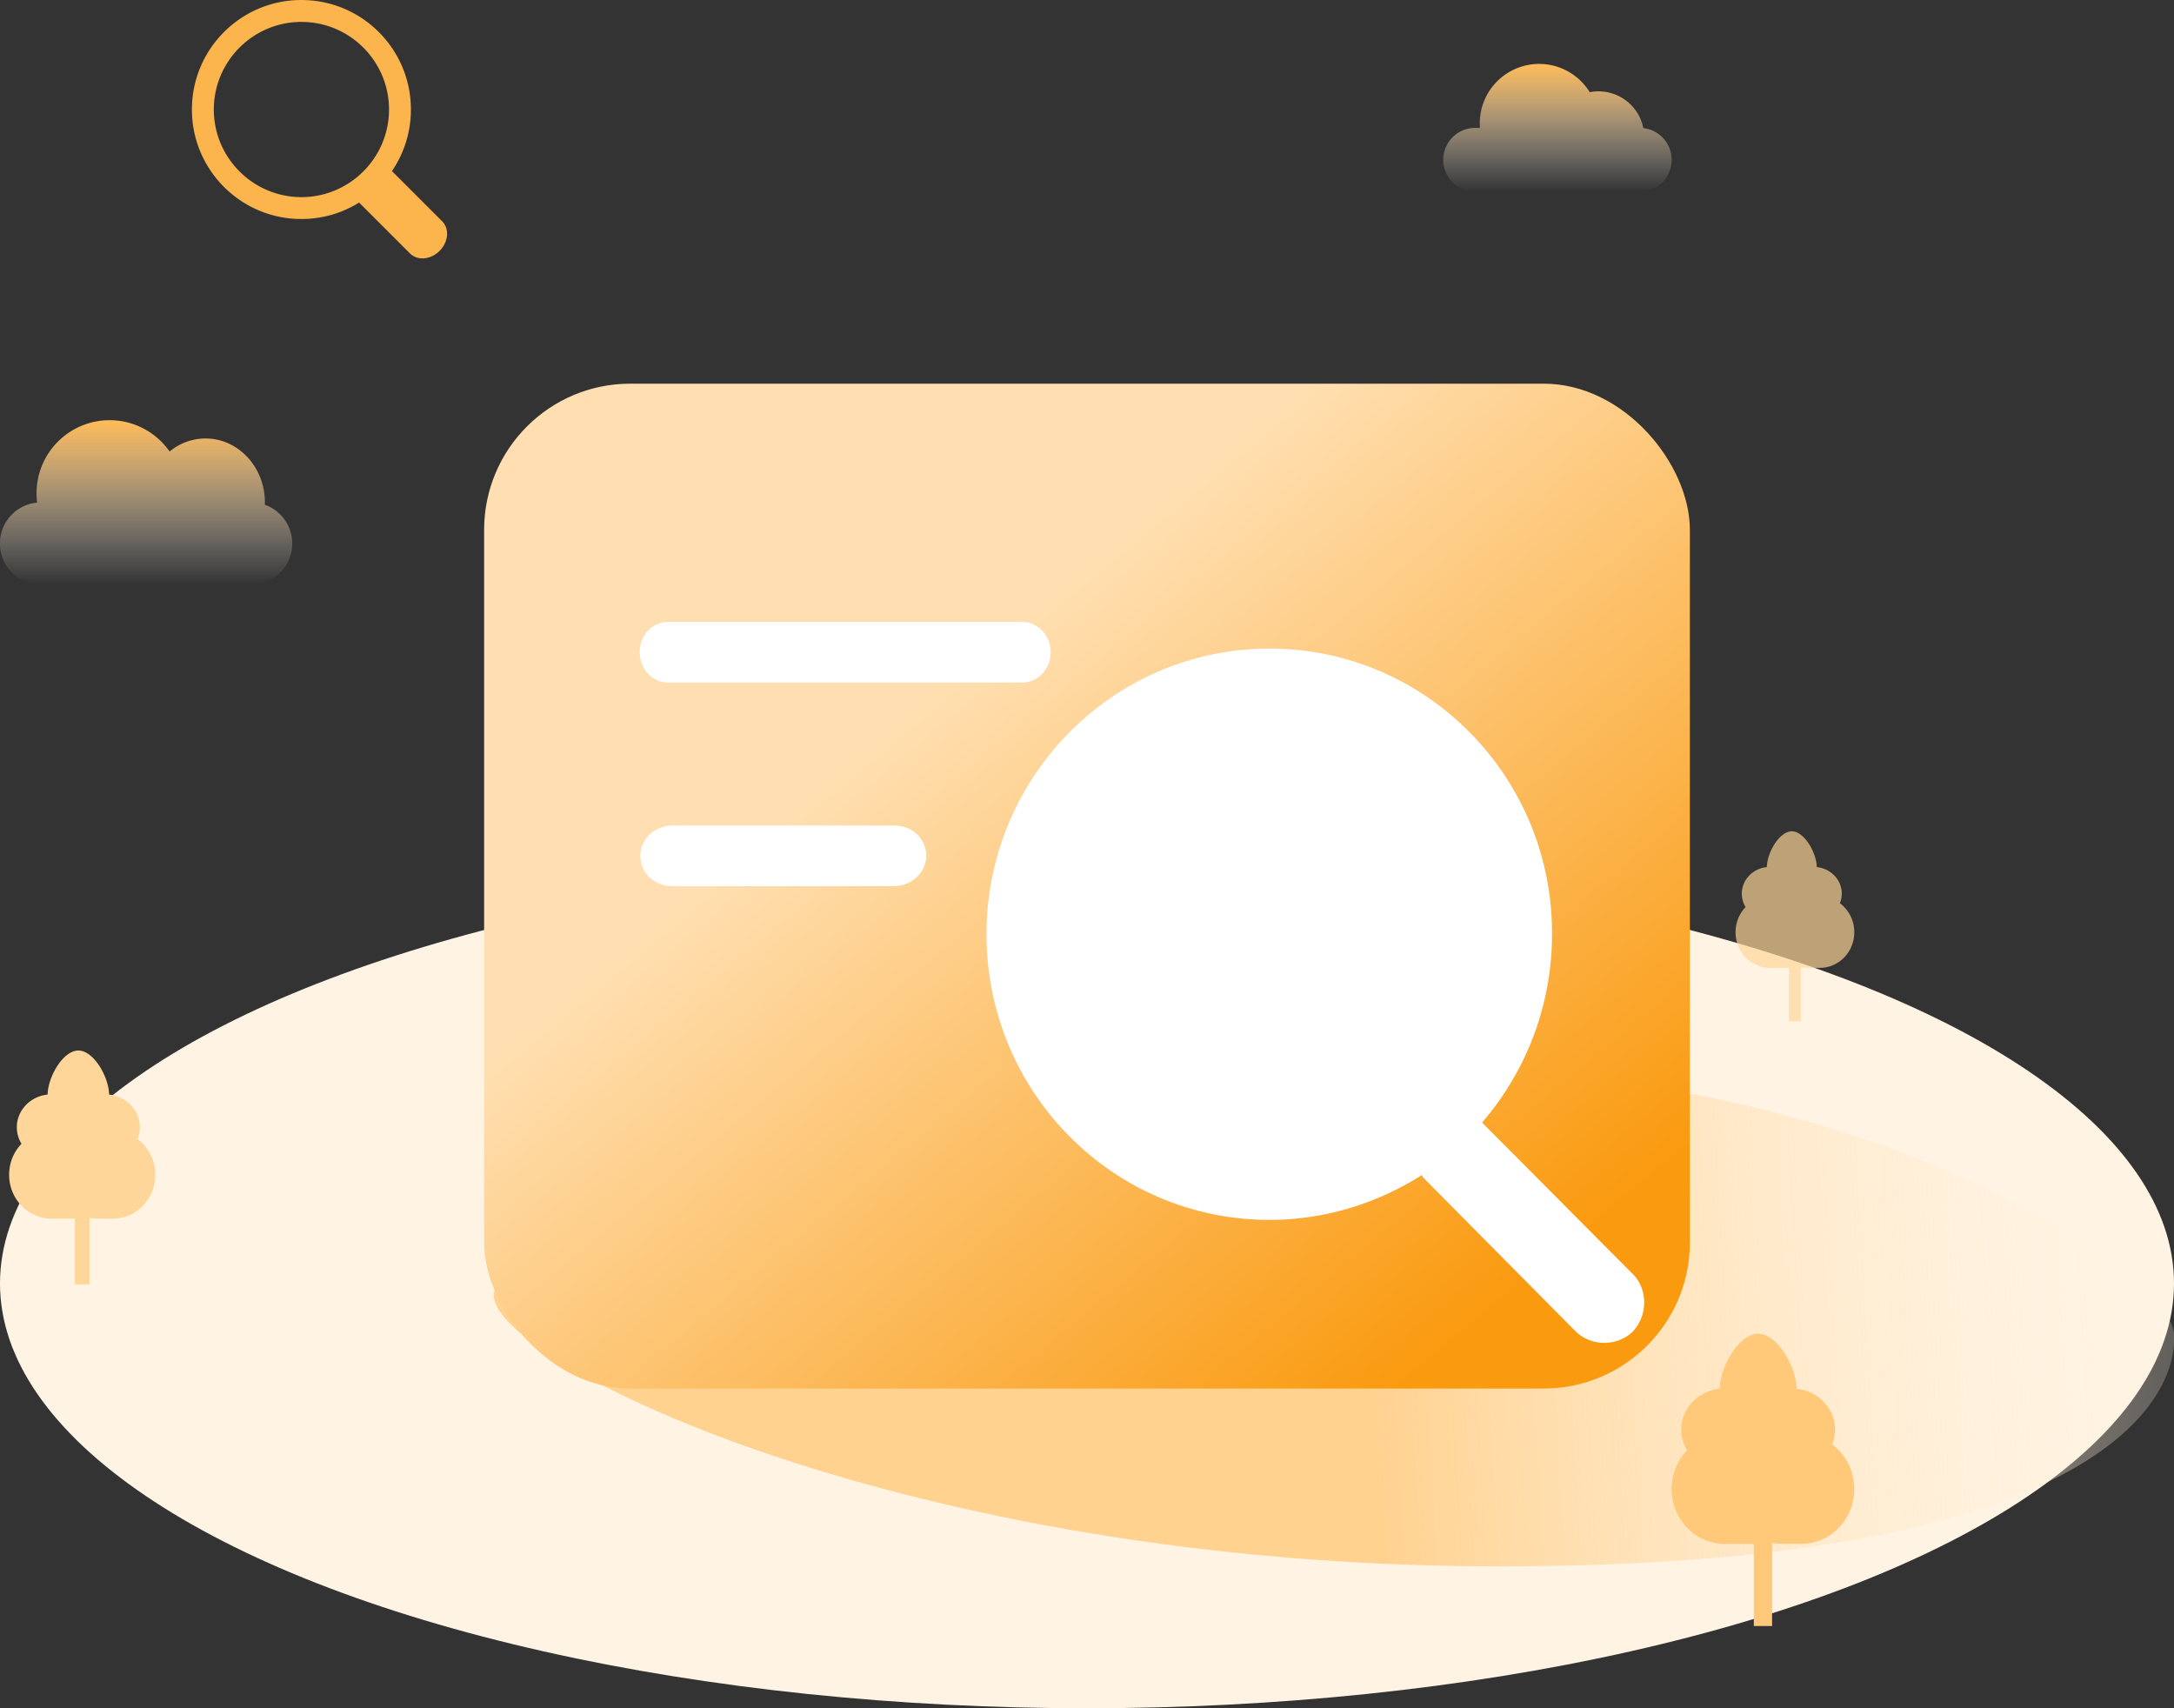 <svg width="238" height="187" xmlns="http://www.w3.org/2000/svg"><rect width="100%" height="100%" fill="#333333" stroke="none"/><defs><linearGradient x1="50%" y1="0%" x2="50%" y2="100%" id="a"><stop stop-color="#FFBB58" offset="0%"/><stop stop-color="#FFF" stop-opacity="0" offset="100%"/></linearGradient><linearGradient x1="50%" y1="0%" x2="50%" y2="100%" id="b"><stop stop-color="#FFBB58" offset="0%"/><stop stop-color="#FFF" stop-opacity="0" offset="100%"/></linearGradient><linearGradient x1="52.022%" y1="58.1%" x2="114.346%" y2="58.1%" id="c"><stop stop-color="#FFD290" offset="0%"/><stop stop-color="#FFF" stop-opacity="0" offset="100%"/></linearGradient><linearGradient x1="42.71%" y1="25.366%" x2="96.885%" y2="79.1%" id="d"><stop stop-color="#FFDFB1" offset="0%"/><stop stop-color="#FA9A0F" offset="100%"/></linearGradient></defs><g fill="none" fill-rule="evenodd"><path d="M-30-7h300v200H-30z"/><g><path d="M131.15 162.044L115 152" fill="#D8D8D8"/><ellipse fill="#FFF4E4" cx="119" cy="140.5" rx="119" ry="46.5"/><path d="M4.065 55.02a8 8 0 0114.5-5.593A6.178 6.178 0 0122.5 48c3.59 0 6.5 3.134 6.5 7 0 .085-.001.17-.004.255A4.502 4.502 0 0127.5 64h-23a4.5 4.5 0 01-.435-8.98z" fill="url(#a)"/><path d="M162.019 14a6.5 6.5 0 0112.018-3.907 5.002 5.002 0 015.868 3.93A3.5 3.5 0 01179.5 21h-18a3.5 3.5 0 110-7h.519z" fill="url(#b)"/><path d="M162.353 172.663c64.934 4.541 75.39-12.943 75.39-20.256 0-7.313-36.324-34.779-88.79-34.779-52.468 0-94.415 10.609-94.415 17.922 0 7.313 42.882 32.573 107.815 37.113z" fill="url(#c)" transform="rotate(-4 146.14 145.517)"/><path d="M9.8 133.333v7.267H8.2v-7.205c-.98.022-1.895.005-2.568.005-2.558 0-4.632-2.149-4.632-4.8 0-1.324.517-2.523 1.354-3.392a3.447 3.447 0 01-.512-1.808c0-1.853 1.474-3.38 3.37-3.578.046-1.985 1.707-4.822 3.367-4.822s3.32 2.837 3.367 4.822c1.896.198 3.37 1.725 3.37 3.578 0 .457-.09.894-.253 1.296A4.849 4.849 0 0117 128.6c0 2.651-2.074 4.8-4.632 4.8-.737 0-1.682.028-2.568-.067z" fill="#FFD699"/><path d="M194 168.916V178h-2v-9.007c-1.226.029-2.368.007-3.21.007-3.198 0-5.79-2.686-5.79-6 0-1.655.647-3.154 1.693-4.24a4.31 4.31 0 01-.64-2.26c0-2.317 1.842-4.224 4.211-4.473.059-2.481 2.134-6.027 4.21-6.027 2.075 0 4.15 3.546 4.209 6.027 2.369.249 4.212 2.156 4.212 4.473 0 .57-.112 1.117-.316 1.62 1.466 1.088 2.421 2.868 2.421 4.88 0 3.314-2.592 6-5.79 6-.92 0-2.102.035-3.21-.084z" fill="#FFC979"/><path d="M197.15 105.896v5.904h-1.3v-5.854c-.797.018-1.54.004-2.087.004-2.078 0-3.763-1.746-3.763-3.9 0-1.076.42-2.05 1.1-2.756a2.801 2.801 0 01-.416-1.469c0-1.506 1.198-2.746 2.738-2.907.038-1.613 1.387-3.918 2.736-3.918 1.349 0 2.698 2.305 2.736 3.918 1.54.161 2.738 1.401 2.738 2.907 0 .371-.073.726-.206 1.053A3.94 3.94 0 01203 102.05c0 2.154-1.685 3.9-3.763 3.9-.6 0-1.367.023-2.087-.054z" fill="#FFD597" opacity=".675"/><path d="M48.4 24.22l-5.49-5.491a11.931 11.931 0 002.074-6.741C44.984 5.367 39.616 0 32.996 0 26.376 0 21.01 5.367 21.01 11.988c0 6.62 5.367 11.987 11.987 11.987 2.32 0 4.486-.661 6.321-1.803l.053.06 5.51 5.509c.819.82 2.27.695 3.243-.277.973-.973 1.097-2.425.278-3.244zM23.408 11.988c0-5.289 4.302-9.59 9.59-9.59 5.287 0 9.59 4.301 9.59 9.59 0 5.288-4.303 9.59-9.59 9.59-5.288 0-9.59-4.302-9.59-9.59z" fill="#FCB44D" fill-rule="nonzero"/><g transform="translate(53 42)"><rect fill="url(#d)" fill-rule="nonzero" width="132" height="110" rx="16"/><path d="M44.923 55H20.58c-1.987 0-3.478-1.48-3.478-3.314 0-1.833 1.562-3.314 3.478-3.314h24.342c1.987 0 3.477 1.48 3.477 3.314 0 1.833-1.632 3.314-3.477 3.314zM20.084 32.718c-1.632 0-3.052-1.48-3.052-3.314 0-1.833 1.349-3.314 3.052-3.314h38.89c1.632 0 3.052 1.48 3.052 3.314 0 1.833-1.42 3.314-3.123 3.314h-38.82z" fill="#FFF"/></g><path d="M178.64 139.358l-16.39-16.476a31.487 31.487 0 007.658-20.613C169.98 85.022 156.095 71 138.99 71 121.885 71 108 85.022 108 102.27c0 17.247 13.813 31.269 30.99 31.269 6.083 0 11.809-1.823 16.676-4.908 0 0 .071.07.071.21l16.748 16.897c1.717 1.683 4.58 1.683 6.298 0 1.646-1.823 1.646-4.697-.143-6.38z" fill="#FFF" fill-rule="nonzero"/></g></g></svg>